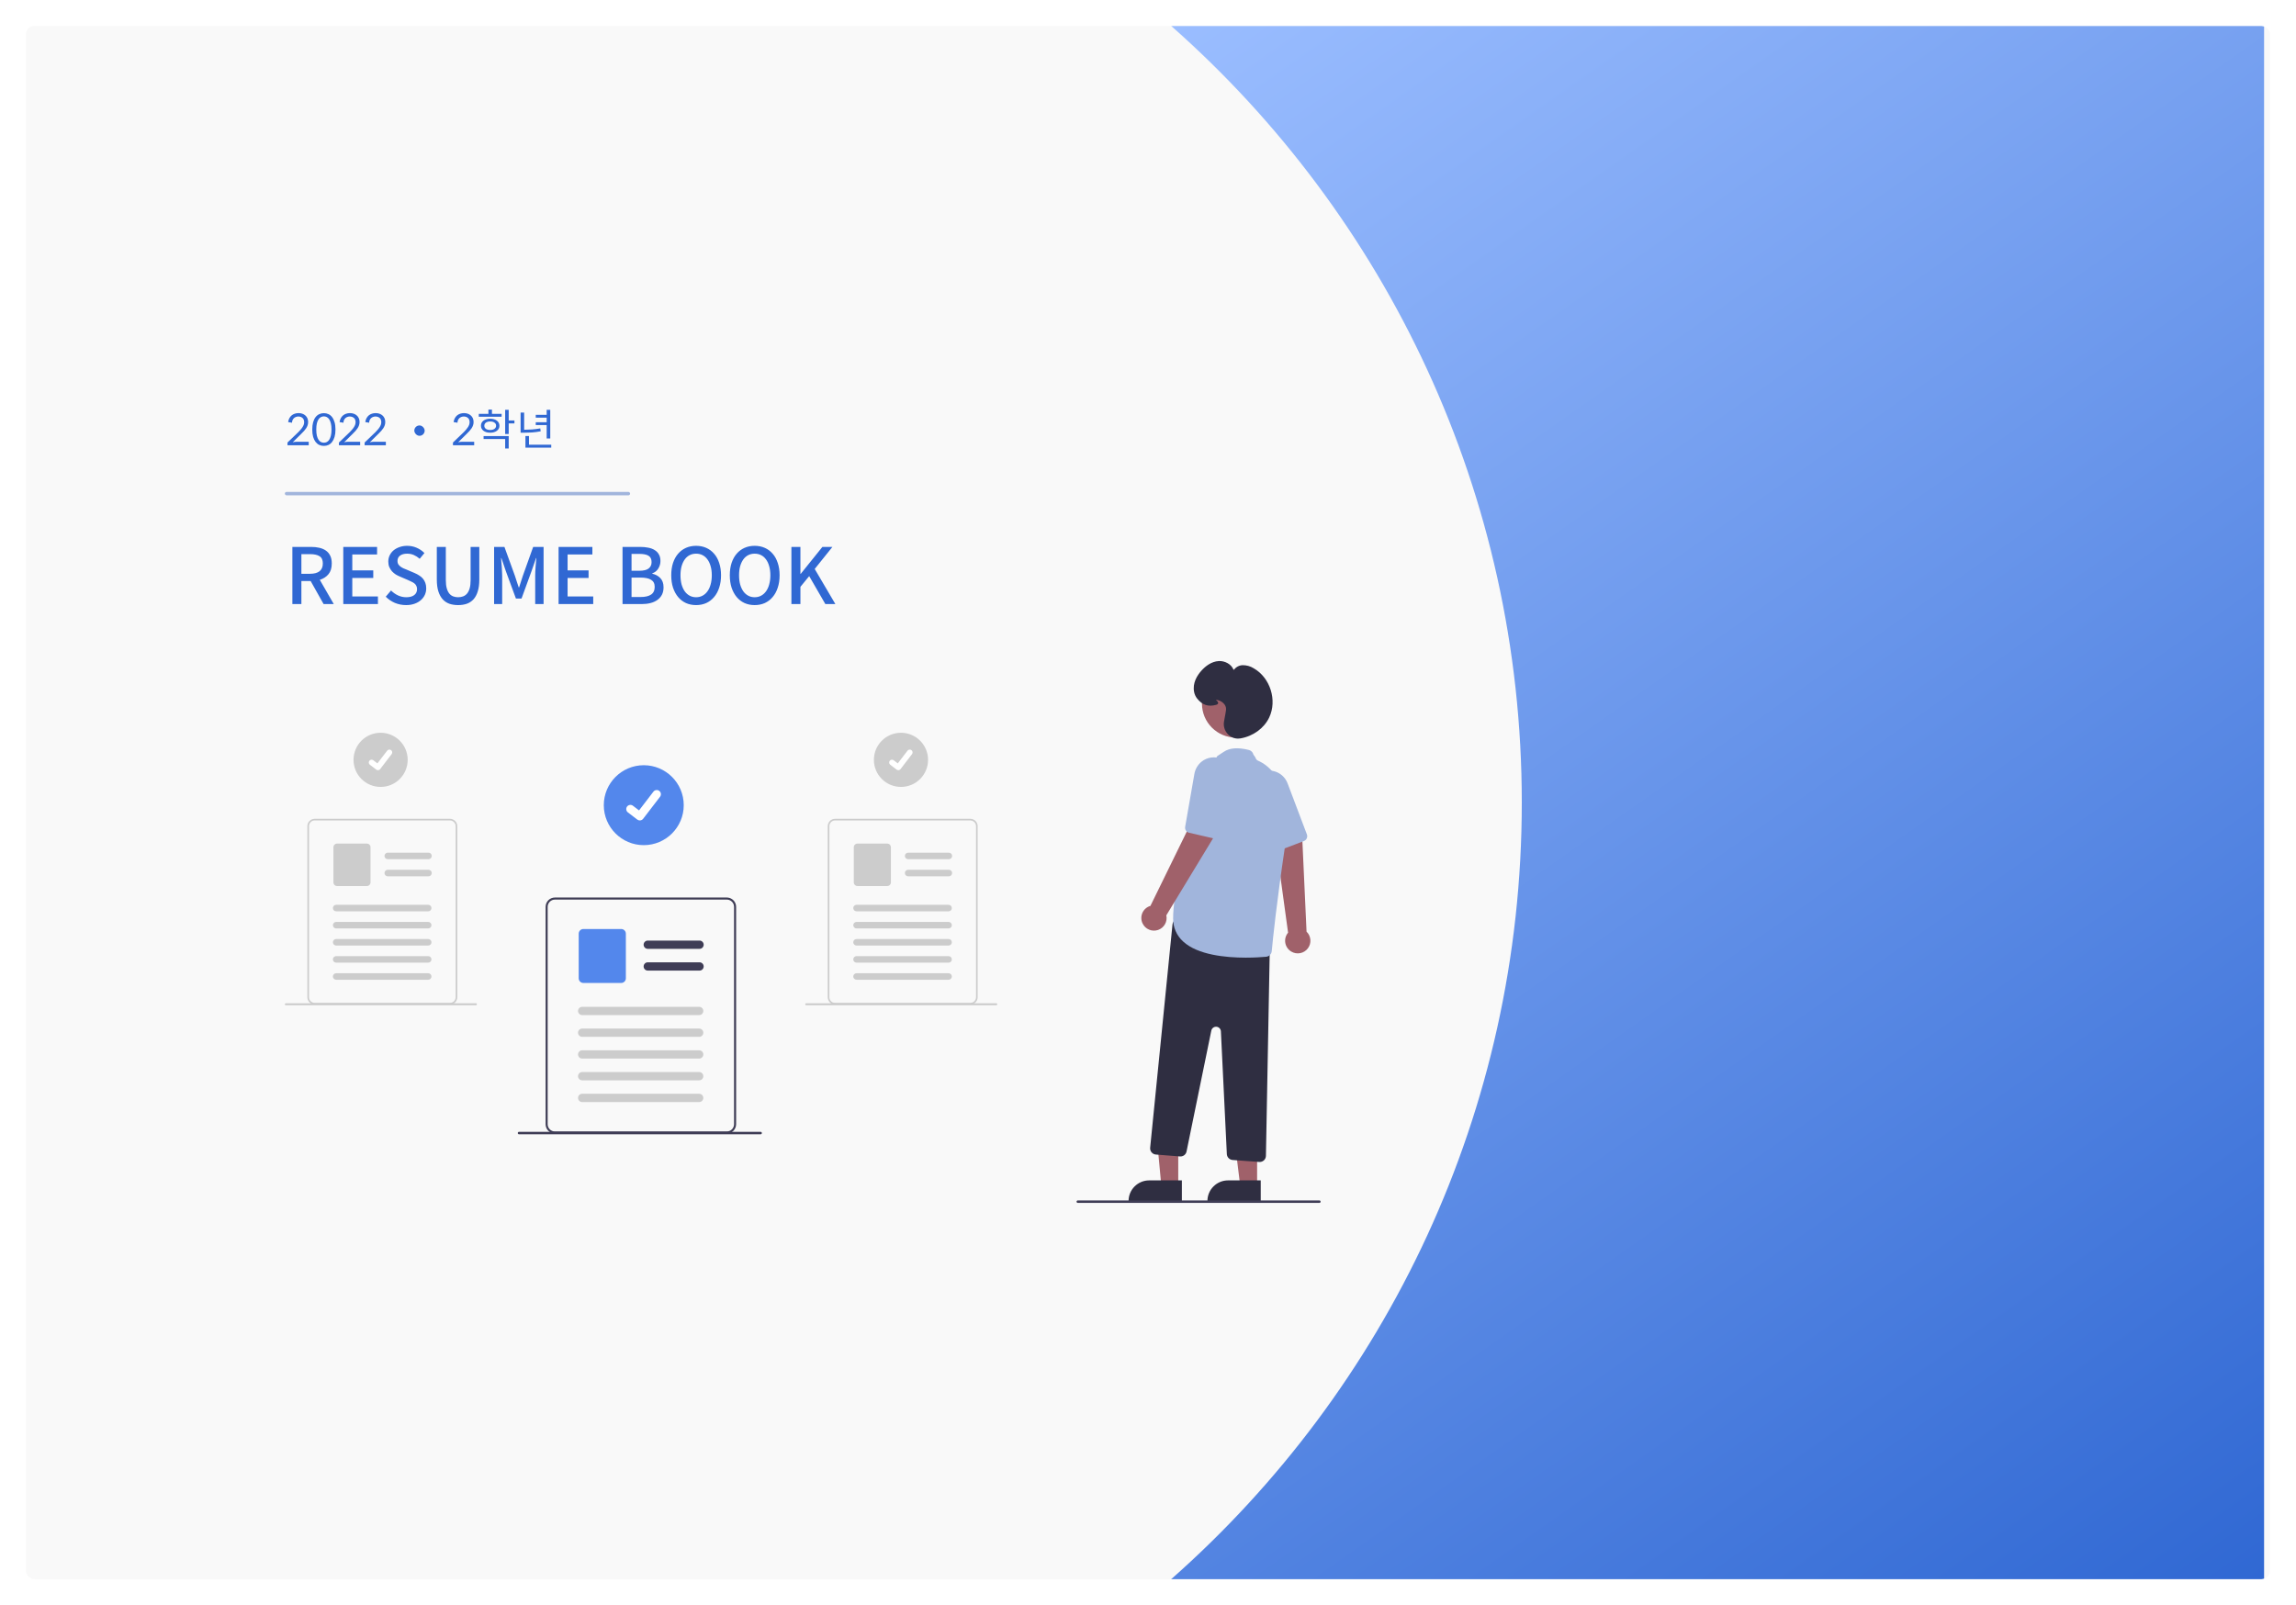 <svg width="1330" height="930" viewBox="0 0 1330 930" fill="none" xmlns="http://www.w3.org/2000/svg">
<g filter="url(#filter0_d_4510_117)">
<g clip-path="url(#clip0_4510_117)">
<rect x="15" y="11" width="1300" height="900" rx="5" fill="#F9F9F9"/>
<g filter="url(#filter1_d_4510_117)">
<path fill-rule="evenodd" clip-rule="evenodd" d="M682 911C806.563 801.058 885.126 640.204 885.126 461C885.126 281.796 806.563 120.942 682 11H1315.11V911H682Z" fill="url(#paint0_linear_4510_117)"/>
</g>
<path d="M178.84 254V251.975H171.615C171.298 251.975 170.957 252 170.59 252.05C170.24 252.1 169.89 252.175 169.54 252.275L174.665 247.2C175.182 246.683 175.673 246.175 176.14 245.675C176.607 245.158 177.015 244.633 177.365 244.1C177.715 243.55 177.99 242.983 178.19 242.4C178.39 241.817 178.49 241.183 178.49 240.5C178.49 239.683 178.348 238.958 178.065 238.325C177.782 237.692 177.39 237.158 176.89 236.725C176.39 236.275 175.798 235.933 175.115 235.7C174.448 235.467 173.723 235.35 172.94 235.35C172.157 235.35 171.423 235.467 170.74 235.7C170.057 235.917 169.448 236.25 168.915 236.7C168.398 237.133 167.965 237.675 167.615 238.325C167.265 238.958 167.032 239.7 166.915 240.55L169.165 240.925C169.165 240.392 169.257 239.908 169.44 239.475C169.623 239.042 169.873 238.667 170.19 238.35C170.523 238.017 170.915 237.767 171.365 237.6C171.815 237.417 172.298 237.325 172.815 237.325C173.765 237.325 174.557 237.592 175.19 238.125C175.823 238.642 176.157 239.45 176.19 240.55C176.19 241.083 176.107 241.592 175.94 242.075C175.773 242.542 175.54 243.008 175.24 243.475C174.957 243.942 174.607 244.408 174.19 244.875C173.79 245.325 173.348 245.808 172.865 246.325L166.54 252.4V254H178.84ZM194.332 244.875C194.332 243.242 194.157 241.833 193.807 240.65C193.457 239.45 192.982 238.458 192.382 237.675C191.782 236.892 191.074 236.317 190.257 235.95C189.441 235.567 188.557 235.375 187.607 235.375C186.657 235.375 185.774 235.567 184.957 235.95C184.141 236.317 183.424 236.892 182.807 237.675C182.207 238.458 181.732 239.45 181.382 240.65C181.049 241.833 180.882 243.242 180.882 244.875C180.882 246.492 181.049 247.9 181.382 249.1C181.732 250.283 182.207 251.267 182.807 252.05C183.424 252.833 184.141 253.417 184.957 253.8C185.774 254.167 186.657 254.35 187.607 254.35C188.557 254.35 189.441 254.167 190.257 253.8C191.074 253.417 191.782 252.833 192.382 252.05C192.982 251.267 193.457 250.283 193.807 249.1C194.157 247.9 194.332 246.492 194.332 244.875ZM192.032 244.875C192.032 246.292 191.907 247.492 191.657 248.475C191.424 249.442 191.099 250.225 190.682 250.825C190.282 251.425 189.816 251.858 189.282 252.125C188.749 252.375 188.191 252.5 187.607 252.5C187.024 252.5 186.466 252.375 185.932 252.125C185.399 251.858 184.932 251.425 184.532 250.825C184.132 250.225 183.807 249.442 183.557 248.475C183.324 247.492 183.207 246.292 183.207 244.875C183.207 243.442 183.324 242.242 183.557 241.275C183.807 240.292 184.132 239.508 184.532 238.925C184.932 238.325 185.399 237.9 185.932 237.65C186.466 237.383 187.024 237.25 187.607 237.25C188.191 237.25 188.749 237.383 189.282 237.65C189.816 237.9 190.282 238.325 190.682 238.925C191.099 239.508 191.424 240.292 191.657 241.275C191.907 242.242 192.032 243.442 192.032 244.875ZM208.625 254V251.975H201.4C201.083 251.975 200.742 252 200.375 252.05C200.025 252.1 199.675 252.175 199.325 252.275L204.45 247.2C204.967 246.683 205.458 246.175 205.925 245.675C206.392 245.158 206.8 244.633 207.15 244.1C207.5 243.55 207.775 242.983 207.975 242.4C208.175 241.817 208.275 241.183 208.275 240.5C208.275 239.683 208.133 238.958 207.85 238.325C207.567 237.692 207.175 237.158 206.675 236.725C206.175 236.275 205.583 235.933 204.9 235.7C204.233 235.467 203.508 235.35 202.725 235.35C201.942 235.35 201.208 235.467 200.525 235.7C199.842 235.917 199.233 236.25 198.7 236.7C198.183 237.133 197.75 237.675 197.4 238.325C197.05 238.958 196.817 239.7 196.7 240.55L198.95 240.925C198.95 240.392 199.042 239.908 199.225 239.475C199.408 239.042 199.658 238.667 199.975 238.35C200.308 238.017 200.7 237.767 201.15 237.6C201.6 237.417 202.083 237.325 202.6 237.325C203.55 237.325 204.342 237.592 204.975 238.125C205.608 238.642 205.942 239.45 205.975 240.55C205.975 241.083 205.892 241.592 205.725 242.075C205.558 242.542 205.325 243.008 205.025 243.475C204.742 243.942 204.392 244.408 203.975 244.875C203.575 245.325 203.133 245.808 202.65 246.325L196.325 252.4V254H208.625ZM223.518 254V251.975H216.293C215.976 251.975 215.634 252 215.268 252.05C214.918 252.1 214.568 252.175 214.218 252.275L219.343 247.2C219.859 246.683 220.351 246.175 220.818 245.675C221.284 245.158 221.693 244.633 222.043 244.1C222.393 243.55 222.668 242.983 222.868 242.4C223.068 241.817 223.168 241.183 223.168 240.5C223.168 239.683 223.026 238.958 222.743 238.325C222.459 237.692 222.068 237.158 221.568 236.725C221.068 236.275 220.476 235.933 219.793 235.7C219.126 235.467 218.401 235.35 217.618 235.35C216.834 235.35 216.101 235.467 215.418 235.7C214.734 235.917 214.126 236.25 213.593 236.7C213.076 237.133 212.643 237.675 212.293 238.325C211.943 238.958 211.709 239.7 211.593 240.55L213.843 240.925C213.843 240.392 213.934 239.908 214.118 239.475C214.301 239.042 214.551 238.667 214.868 238.35C215.201 238.017 215.593 237.767 216.043 237.6C216.493 237.417 216.976 237.325 217.493 237.325C218.443 237.325 219.234 237.592 219.868 238.125C220.501 238.642 220.834 239.45 220.868 240.55C220.868 241.083 220.784 241.592 220.618 242.075C220.451 242.542 220.218 243.008 219.918 243.475C219.634 243.942 219.284 244.408 218.868 244.875C218.468 245.325 218.026 245.808 217.543 246.325L211.218 252.4V254H223.518Z" fill="#3068D3"/>
<rect x="240" y="242.5" width="6" height="6" rx="3" fill="#3068D3"/>
<path d="M274.681 254V251.975H267.456C267.139 251.975 266.797 252 266.431 252.05C266.081 252.1 265.731 252.175 265.381 252.275L270.506 247.2C271.022 246.683 271.514 246.175 271.981 245.675C272.447 245.158 272.856 244.633 273.206 244.1C273.556 243.55 273.831 242.983 274.031 242.4C274.231 241.817 274.331 241.183 274.331 240.5C274.331 239.683 274.189 238.958 273.906 238.325C273.622 237.692 273.231 237.158 272.731 236.725C272.231 236.275 271.639 235.933 270.956 235.7C270.289 235.467 269.564 235.35 268.781 235.35C267.997 235.35 267.264 235.467 266.581 235.7C265.897 235.917 265.289 236.25 264.756 236.7C264.239 237.133 263.806 237.675 263.456 238.325C263.106 238.958 262.872 239.7 262.756 240.55L265.006 240.925C265.006 240.392 265.097 239.908 265.281 239.475C265.464 239.042 265.714 238.667 266.031 238.35C266.364 238.017 266.756 237.767 267.206 237.6C267.656 237.417 268.139 237.325 268.656 237.325C269.606 237.325 270.397 237.592 271.031 238.125C271.664 238.642 271.997 239.45 272.031 240.55C272.031 241.083 271.947 241.592 271.781 242.075C271.614 242.542 271.381 243.008 271.081 243.475C270.797 243.942 270.447 244.408 270.031 244.875C269.631 245.325 269.189 245.808 268.706 246.325L262.381 252.4V254H274.681ZM277.348 237.45H290.573V235.8H284.973V233.3H282.923V235.8H277.348V237.45ZM294.673 241.325H297.998V239.625H294.673V233.45H292.623V247.45H294.673V241.325ZM289.323 242.675C289.323 242.058 289.19 241.5 288.923 241C288.673 240.5 288.307 240.075 287.823 239.725C287.357 239.358 286.79 239.083 286.123 238.9C285.473 238.7 284.748 238.6 283.948 238.6C283.148 238.6 282.423 238.7 281.773 238.9C281.123 239.083 280.557 239.35 280.073 239.7C279.607 240.05 279.24 240.475 278.973 240.975C278.723 241.475 278.598 242.033 278.598 242.65C278.598 243.267 278.723 243.825 278.973 244.325C279.24 244.825 279.607 245.25 280.073 245.6C280.557 245.95 281.123 246.225 281.773 246.425C282.423 246.608 283.148 246.7 283.948 246.7C284.748 246.7 285.473 246.608 286.123 246.425C286.79 246.225 287.357 245.95 287.823 245.6C288.307 245.25 288.673 244.833 288.923 244.35C289.19 243.85 289.323 243.292 289.323 242.675ZM280.548 242.675C280.548 241.925 280.848 241.325 281.448 240.875C282.065 240.425 282.898 240.2 283.948 240.2C284.998 240.2 285.832 240.425 286.448 240.875C287.065 241.308 287.373 241.9 287.373 242.65C287.373 243.4 287.065 244 286.448 244.45C285.832 244.9 284.998 245.125 283.948 245.125C282.898 245.125 282.065 244.908 281.448 244.475C280.848 244.025 280.548 243.425 280.548 242.675ZM294.673 248.675H280.123V250.35H292.623V255.875H294.673V248.675ZM310.346 242.275H316.671V250.05H318.746V233.45H316.671V236.35H310.346V238H316.671V240.65H310.346V242.275ZM313.196 245.9L312.971 244.2C311.288 244.5 309.696 244.708 308.196 244.825C306.696 244.925 305.171 244.983 303.621 245V235.05H301.571V246.725H303.271C304.921 246.725 306.538 246.675 308.121 246.575C309.705 246.458 311.396 246.233 313.196 245.9ZM319.321 255.35V253.675H306.421V248.625H304.371V255.35H319.321Z" fill="#3068D3"/>
<path d="M187.455 346H193.35L185.25 331.96C187.35 331.3 189.03 330.205 190.29 328.675C191.55 327.145 192.18 325.075 192.18 322.465C192.18 320.665 191.88 319.165 191.28 317.965C190.68 316.735 189.84 315.745 188.76 314.995C187.68 314.245 186.405 313.705 184.935 313.375C183.495 313.045 181.92 312.88 180.21 312.88H169.365V346H174.585V332.635H179.94L187.455 346ZM174.585 328.45V317.065H179.58C182.01 317.065 183.855 317.47 185.115 318.28C186.375 319.06 187.005 320.455 187.005 322.465C187.005 324.475 186.375 325.975 185.115 326.965C183.855 327.955 182.01 328.45 179.58 328.45H174.585ZM198.852 312.88V346H218.922V341.59H204.072V330.88H216.222V326.47H204.072V317.245H218.427V312.88H198.852ZM235.24 346.585C237.04 346.585 238.66 346.33 240.1 345.82C241.54 345.31 242.755 344.62 243.745 343.75C244.765 342.88 245.545 341.86 246.085 340.69C246.625 339.52 246.895 338.275 246.895 336.955C246.895 335.725 246.73 334.66 246.4 333.76C246.07 332.83 245.605 332.005 245.005 331.285C244.405 330.565 243.685 329.95 242.845 329.44C242.035 328.9 241.135 328.42 240.145 328L235.6 326.065C234.94 325.795 234.28 325.525 233.62 325.255C232.99 324.955 232.42 324.61 231.91 324.22C231.43 323.83 231.025 323.395 230.695 322.915C230.395 322.405 230.245 321.79 230.245 321.07C230.245 319.72 230.74 318.67 231.73 317.92C232.75 317.17 234.115 316.795 235.825 316.795C237.295 316.795 238.615 317.065 239.785 317.605C240.955 318.115 242.065 318.835 243.115 319.765L245.86 316.435C244.6 315.145 243.1 314.125 241.36 313.375C239.65 312.625 237.805 312.25 235.825 312.25C234.265 312.25 232.81 312.49 231.46 312.97C230.14 313.42 228.985 314.05 227.995 314.86C227.035 315.67 226.285 316.63 225.745 317.74C225.205 318.85 224.935 320.065 224.935 321.385C224.935 322.585 225.13 323.65 225.52 324.58C225.94 325.51 226.465 326.335 227.095 327.055C227.755 327.745 228.475 328.345 229.255 328.855C230.065 329.335 230.875 329.74 231.685 330.07L236.275 332.05C237.055 332.38 237.76 332.71 238.39 333.04C239.05 333.34 239.62 333.685 240.1 334.075C240.58 334.465 240.94 334.93 241.18 335.47C241.45 335.98 241.585 336.61 241.585 337.36C241.585 338.8 241.045 339.94 239.965 340.78C238.885 341.62 237.34 342.04 235.33 342.04C233.71 342.04 232.135 341.695 230.605 341.005C229.075 340.285 227.71 339.325 226.51 338.125L223.45 341.725C224.98 343.255 226.75 344.455 228.76 345.325C230.8 346.165 232.96 346.585 235.24 346.585ZM265.363 346.585C267.223 346.585 268.903 346.33 270.403 345.82C271.903 345.28 273.193 344.425 274.273 343.255C275.353 342.055 276.178 340.525 276.748 338.665C277.348 336.775 277.648 334.48 277.648 331.78V312.88H272.608V332.14C272.608 334 272.428 335.575 272.068 336.865C271.708 338.125 271.198 339.145 270.538 339.925C269.908 340.675 269.143 341.215 268.243 341.545C267.373 341.875 266.413 342.04 265.363 342.04C264.343 342.04 263.398 341.875 262.528 341.545C261.658 341.215 260.908 340.675 260.278 339.925C259.648 339.145 259.153 338.125 258.793 336.865C258.433 335.575 258.253 334 258.253 332.14V312.88H253.033V331.78C253.033 334.48 253.333 336.775 253.933 338.665C254.533 340.525 255.373 342.055 256.453 343.255C257.533 344.425 258.823 345.28 260.323 345.82C261.853 346.33 263.533 346.585 265.363 346.585ZM286.216 312.88V346H290.896V329.62C290.896 328.87 290.866 328.06 290.806 327.19C290.776 326.32 290.731 325.435 290.671 324.535C290.611 323.605 290.536 322.705 290.446 321.835C290.386 320.935 290.326 320.11 290.266 319.36H290.446L293.056 327.01L298.861 342.805H302.101L307.861 327.01L310.516 319.36H310.696C310.636 320.11 310.561 320.935 310.471 321.835C310.411 322.705 310.336 323.605 310.246 324.535C310.186 325.435 310.126 326.32 310.066 327.19C310.036 328.06 310.021 328.87 310.021 329.62V346H314.881V312.88H308.851L302.866 329.62C302.476 330.73 302.116 331.84 301.786 332.95C301.456 334.06 301.096 335.185 300.706 336.325H300.481C300.091 335.185 299.716 334.06 299.356 332.95C299.026 331.84 298.666 330.73 298.276 329.62L292.201 312.88H286.216ZM323.569 312.88V346H343.639V341.59H328.789V330.88H340.939V326.47H328.789V317.245H343.144V312.88H323.569ZM360.615 312.88V346H371.685C373.545 346 375.24 345.805 376.77 345.415C378.33 345.025 379.665 344.425 380.775 343.615C381.915 342.805 382.8 341.8 383.43 340.6C384.06 339.37 384.375 337.93 384.375 336.28C384.375 334.03 383.76 332.26 382.53 330.97C381.3 329.68 379.74 328.825 377.85 328.405V328.18C379.35 327.67 380.505 326.755 381.315 325.435C382.155 324.085 382.575 322.615 382.575 321.025C382.575 319.525 382.275 318.265 381.675 317.245C381.105 316.195 380.295 315.355 379.245 314.725C378.225 314.065 376.995 313.6 375.555 313.33C374.145 313.03 372.585 312.88 370.875 312.88H360.615ZM370.29 326.695H365.835V316.93H370.425C372.765 316.93 374.52 317.29 375.69 318.01C376.86 318.73 377.445 319.96 377.445 321.7C377.445 323.26 376.875 324.49 375.735 325.39C374.625 326.26 372.81 326.695 370.29 326.695ZM371.1 341.905H365.835V330.655H371.1C373.74 330.655 375.75 331.075 377.13 331.915C378.54 332.755 379.245 334.12 379.245 336.01C379.245 338.08 378.54 339.58 377.13 340.51C375.75 341.44 373.74 341.905 371.1 341.905ZM403.23 346.585C405.36 346.585 407.31 346.195 409.08 345.415C410.85 344.605 412.365 343.45 413.625 341.95C414.915 340.45 415.905 338.635 416.595 336.505C417.315 334.375 417.675 331.975 417.675 329.305C417.675 326.635 417.315 324.25 416.595 322.15C415.905 320.02 414.915 318.235 413.625 316.795C412.365 315.325 410.85 314.2 409.08 313.42C407.31 312.64 405.36 312.25 403.23 312.25C401.1 312.25 399.15 312.64 397.38 313.42C395.61 314.2 394.095 315.325 392.835 316.795C391.575 318.235 390.585 320.02 389.865 322.15C389.175 324.25 388.83 326.635 388.83 329.305C388.83 331.975 389.175 334.375 389.865 336.505C390.585 338.635 391.575 340.45 392.835 341.95C394.095 343.45 395.61 344.605 397.38 345.415C399.15 346.195 401.1 346.585 403.23 346.585ZM403.23 342.04C401.85 342.04 400.605 341.74 399.495 341.14C398.385 340.54 397.44 339.7 396.66 338.62C395.88 337.51 395.265 336.175 394.815 334.615C394.395 333.025 394.185 331.255 394.185 329.305C394.185 327.355 394.395 325.615 394.815 324.085C395.265 322.525 395.88 321.205 396.66 320.125C397.44 319.045 398.385 318.22 399.495 317.65C400.605 317.08 401.85 316.795 403.23 316.795C404.61 316.795 405.855 317.08 406.965 317.65C408.075 318.22 409.02 319.045 409.8 320.125C410.61 321.205 411.225 322.525 411.645 324.085C412.095 325.615 412.32 327.355 412.32 329.305C412.32 331.255 412.095 333.025 411.645 334.615C411.225 336.175 410.61 337.51 409.8 338.62C409.02 339.7 408.075 340.54 406.965 341.14C405.855 341.74 404.61 342.04 403.23 342.04ZM437.155 346.585C439.285 346.585 441.235 346.195 443.005 345.415C444.775 344.605 446.29 343.45 447.55 341.95C448.84 340.45 449.83 338.635 450.52 336.505C451.24 334.375 451.6 331.975 451.6 329.305C451.6 326.635 451.24 324.25 450.52 322.15C449.83 320.02 448.84 318.235 447.55 316.795C446.29 315.325 444.775 314.2 443.005 313.42C441.235 312.64 439.285 312.25 437.155 312.25C435.025 312.25 433.075 312.64 431.305 313.42C429.535 314.2 428.02 315.325 426.76 316.795C425.5 318.235 424.51 320.02 423.79 322.15C423.1 324.25 422.755 326.635 422.755 329.305C422.755 331.975 423.1 334.375 423.79 336.505C424.51 338.635 425.5 340.45 426.76 341.95C428.02 343.45 429.535 344.605 431.305 345.415C433.075 346.195 435.025 346.585 437.155 346.585ZM437.155 342.04C435.775 342.04 434.53 341.74 433.42 341.14C432.31 340.54 431.365 339.7 430.585 338.62C429.805 337.51 429.19 336.175 428.74 334.615C428.32 333.025 428.11 331.255 428.11 329.305C428.11 327.355 428.32 325.615 428.74 324.085C429.19 322.525 429.805 321.205 430.585 320.125C431.365 319.045 432.31 318.22 433.42 317.65C434.53 317.08 435.775 316.795 437.155 316.795C438.535 316.795 439.78 317.08 440.89 317.65C442 318.22 442.945 319.045 443.725 320.125C444.535 321.205 445.15 322.525 445.57 324.085C446.02 325.615 446.245 327.355 446.245 329.305C446.245 331.255 446.02 333.025 445.57 334.615C445.15 336.175 444.535 337.51 443.725 338.62C442.945 339.7 442 340.54 440.89 341.14C439.78 341.74 438.535 342.04 437.155 342.04ZM458.436 312.88V346H463.656V336.01L468.741 329.8L478.101 346H483.906L471.936 325.66L482.196 312.88H476.391L463.791 328.54H463.656V312.88H458.436Z" fill="#3068D3"/>
<g clip-path="url(#clip1_4510_117)">
<path d="M748.065 547.377C747.144 546.845 746.351 546.117 745.742 545.246C745.132 544.374 744.722 543.379 744.538 542.331C744.355 541.284 744.404 540.208 744.681 539.182C744.958 538.155 745.457 537.201 746.143 536.388L738.557 480.936L754.36 481.711L756.841 535.799C758.131 537.042 758.921 538.714 759.06 540.5C759.199 542.285 758.679 544.06 757.597 545.488C756.515 546.915 754.947 547.896 753.19 548.244C751.433 548.592 749.609 548.284 748.065 547.377Z" fill="#A0616A"/>
<path d="M756.526 482.446C756.203 482.828 755.788 483.122 755.32 483.3L741.118 488.72C740.405 488.992 739.614 488.981 738.909 488.688C738.204 488.395 737.638 487.843 737.328 487.145L724.747 458.873C723.54 456.25 723.334 453.276 724.17 450.512C724.787 448.54 725.926 446.77 727.465 445.391C729.004 444.011 730.887 443.072 732.915 442.672C734.475 442.351 736.086 442.374 737.636 442.739C739.493 443.153 741.218 444.024 742.654 445.272C744.091 446.521 745.193 448.108 745.861 449.889L757.047 479.459C757.234 479.958 757.285 480.498 757.193 481.023C757.102 481.549 756.872 482.04 756.526 482.446Z" fill="#A1B5DC"/>
<path d="M682.521 682.724H672.695L669.131 644.645L682.521 644.824V682.724Z" fill="#A0616A"/>
<path d="M665.676 679.916H684.623V691.848H653.742C653.742 688.683 654.999 685.648 657.237 683.411C659.475 681.173 662.509 679.916 665.674 679.916H665.676Z" fill="#2F2E41"/>
<path d="M728.205 682.723H718.379L713.705 644.822H728.207L728.205 682.723Z" fill="#A0616A"/>
<path d="M711.36 679.916H730.307V691.848H699.426C699.426 688.683 700.683 685.648 702.921 683.411C705.158 681.173 708.193 679.916 711.358 679.916H711.36Z" fill="#2F2E41"/>
<path d="M729.439 669.239L714.009 668.097C713.13 668.032 712.306 667.648 711.691 667.018C711.076 666.388 710.712 665.554 710.668 664.675L707.227 593.559C707.194 592.877 706.913 592.23 706.438 591.74C705.962 591.25 705.323 590.951 704.642 590.898C703.961 590.845 703.284 591.042 702.738 591.453C702.192 591.864 701.815 592.46 701.677 593.129L687.323 663.184C687.146 664.046 686.659 664.813 685.956 665.342C685.252 665.87 684.38 666.124 683.502 666.055L669.552 664.939C669.08 664.901 668.619 664.771 668.198 664.555C667.776 664.34 667.401 664.043 667.094 663.683C666.787 663.322 666.553 662.905 666.408 662.454C666.262 662.004 666.206 661.529 666.244 661.057C666.246 661.033 666.248 661.009 666.25 660.986L679.193 531.566C679.243 531.06 679.4 530.571 679.653 530.13C679.906 529.689 680.25 529.306 680.661 529.007C681.072 528.709 681.542 528.5 682.039 528.395C682.537 528.291 683.051 528.293 683.548 528.401L732.763 539.099C733.578 539.278 734.305 539.733 734.823 540.387C735.341 541.041 735.616 541.854 735.603 542.688L733.311 665.71C733.293 666.653 732.907 667.552 732.234 668.214C731.562 668.875 730.657 669.247 729.714 669.25C729.622 669.249 729.531 669.246 729.439 669.239Z" fill="#2F2E41"/>
<path d="M715.941 423.356C726.813 423.356 735.626 414.543 735.626 403.671C735.626 392.8 726.813 383.986 715.941 383.986C705.069 383.986 696.256 392.8 696.256 403.671C696.256 414.543 705.069 423.356 715.941 423.356Z" fill="#A0616A"/>
<path d="M685.397 541.549C683.505 539.851 682.002 537.764 680.993 535.431C679.984 533.097 679.492 530.573 679.552 528.031C679.552 499.738 704.042 436.524 704.809 434.556C704.881 434.08 705.527 433.875 708.92 431.585C712.313 429.295 717.204 428.941 723.458 430.539C724.094 430.701 724.673 431.035 725.133 431.504C725.592 431.973 725.914 432.559 726.063 433.198L727.226 434.879C727.328 435.306 727.528 435.703 727.811 436.038C728.094 436.373 728.452 436.636 728.856 436.808C733.9 438.933 749.933 448.732 744.469 485.611C739.394 519.869 737.334 540.013 736.685 547.089C736.608 547.928 736.24 548.714 735.644 549.309C735.047 549.905 734.261 550.272 733.422 550.347C730.948 550.568 726.704 550.863 721.651 550.863C709.928 550.86 693.853 549.281 685.397 541.549Z" fill="#A1B5DC"/>
<path d="M661.874 531.067C661.405 530.112 661.152 529.065 661.132 528.002C661.112 526.938 661.325 525.883 661.757 524.911C662.189 523.939 662.828 523.074 663.631 522.375C664.433 521.677 665.379 521.163 666.402 520.87L691.002 470.598L703.692 480.048L675.614 526.343C675.994 528.093 675.717 529.922 674.838 531.483C673.959 533.044 672.538 534.227 670.844 534.81C669.15 535.392 667.301 535.333 665.648 534.643C663.995 533.953 662.653 532.681 661.875 531.067H661.874Z" fill="#A0616A"/>
<path d="M705.083 481.868C704.602 482.004 704.094 482.017 703.606 481.905L688.793 478.492C688.049 478.321 687.399 477.871 686.976 477.235C686.554 476.599 686.392 475.825 686.523 475.073L691.834 444.586C692.292 441.736 693.778 439.151 696.012 437.322C697.624 436.028 699.556 435.193 701.602 434.905C703.649 434.617 705.736 434.886 707.642 435.685C709.116 436.287 710.441 437.204 711.525 438.37C712.837 439.749 713.784 441.433 714.281 443.27C714.778 445.107 714.809 447.039 714.371 448.891L707.182 479.675C707.059 480.194 706.8 480.672 706.431 481.057C706.062 481.443 705.597 481.723 705.083 481.868H705.083Z" fill="#A1B5DC"/>
<path d="M711.331 421.457C710.373 420.479 709.666 419.285 709.269 417.975C708.873 416.665 708.799 415.278 709.055 413.934C709.741 410.345 710.145 407.995 710.221 407.14C710.483 404.217 707.527 401.85 704.603 401.47C704.49 401.455 704.395 401.446 704.316 401.439C704.388 401.511 704.47 401.587 704.541 401.655C705.096 402.177 705.787 402.826 705.623 403.496C705.524 403.9 705.155 404.186 704.496 404.371C699.922 405.65 696.4 404.475 693.411 400.671C692.57 399.59 691.993 398.328 691.723 396.985C690.653 391.732 693.505 387.253 696.088 384.422C698.217 382.087 701.669 379.255 706.021 379.011C709.406 378.822 713.432 380.77 714.634 384.28C715.202 383.439 715.958 382.741 716.843 382.243C717.727 381.745 718.716 381.459 719.729 381.409C722.041 381.359 724.315 381.992 726.268 383.228C735.814 388.695 739.915 401.72 735.226 411.67C732.276 417.929 725.885 422.589 718.547 423.83C718.088 423.908 717.623 423.948 717.157 423.948C716.068 423.946 714.99 423.725 713.988 423.297C712.986 422.87 712.081 422.245 711.326 421.46L711.331 421.457Z" fill="#2F2E41"/>
<path d="M425.999 519.359C425.585 518.376 424.892 517.536 424.005 516.942C423.118 516.349 422.077 516.029 421.011 516.021H321.448C320.017 516.022 318.644 516.591 317.632 517.603C316.62 518.615 316.052 519.987 316.051 521.419V647.375C316.052 648.806 316.62 650.178 317.632 651.19C318.644 652.202 320.017 652.771 321.448 652.772H421.014C422.445 652.77 423.817 652.201 424.829 651.189C425.84 650.177 426.41 648.806 426.411 647.375V521.419C426.414 520.712 426.275 520.011 426.002 519.359H425.999ZM425.209 647.375C425.208 648.488 424.765 649.555 423.978 650.342C423.191 651.129 422.124 651.572 421.011 651.573H321.448C320.335 651.573 319.267 651.131 318.48 650.344C317.692 649.557 317.25 648.489 317.249 647.376V521.419C317.251 520.306 317.694 519.239 318.481 518.452C319.268 517.665 320.335 517.222 321.448 517.221H421.014C421.853 517.224 422.671 517.477 423.365 517.947C424.06 518.418 424.598 519.084 424.911 519.862C424.972 520.017 425.025 520.175 425.069 520.336C425.165 520.689 425.213 521.053 425.213 521.419L425.209 647.375Z" fill="#3F3D56"/>
<path d="M405.221 545.761H375.231C374.595 545.761 373.985 545.509 373.535 545.059C373.085 544.609 372.832 543.998 372.832 543.362C372.832 542.726 373.085 542.116 373.535 541.666C373.985 541.216 374.595 540.963 375.231 540.963H405.221C405.857 540.963 406.468 541.216 406.918 541.666C407.368 542.116 407.62 542.726 407.62 543.362C407.62 543.998 407.368 544.609 406.918 545.059C406.468 545.509 405.857 545.761 405.221 545.761Z" fill="#3F3D56"/>
<path d="M405.221 558.357H375.231C374.595 558.357 373.985 558.104 373.535 557.654C373.085 557.204 372.832 556.594 372.832 555.958C372.832 555.322 373.085 554.711 373.535 554.261C373.985 553.811 374.595 553.559 375.231 553.559H405.221C405.857 553.559 406.468 553.811 406.918 554.261C407.368 554.711 407.62 555.322 407.62 555.958C407.62 556.594 407.368 557.204 406.918 557.654C406.468 558.104 405.857 558.357 405.221 558.357Z" fill="#3F3D56"/>
<path d="M359.844 565.527H337.928C337.212 565.526 336.526 565.242 336.02 564.736C335.514 564.23 335.229 563.544 335.229 562.828V536.965C335.229 536.249 335.514 535.563 336.02 535.057C336.526 534.551 337.212 534.266 337.928 534.266H359.844C360.56 534.266 361.246 534.551 361.752 535.057C362.258 535.563 362.543 536.249 362.543 536.965V562.828C362.543 563.544 362.258 564.23 361.752 564.736C361.246 565.242 360.56 565.526 359.844 565.527Z" fill="#5387EC"/>
<path d="M405.014 584.148H337.237C336.601 584.148 335.991 583.895 335.541 583.445C335.091 582.995 334.838 582.385 334.838 581.749C334.838 581.113 335.091 580.502 335.541 580.052C335.991 579.602 336.601 579.35 337.237 579.35H405.014C405.329 579.35 405.641 579.412 405.932 579.532C406.223 579.653 406.488 579.83 406.71 580.052C406.933 580.275 407.11 580.54 407.23 580.831C407.351 581.122 407.413 581.434 407.413 581.749C407.413 582.064 407.351 582.376 407.23 582.667C407.11 582.958 406.933 583.223 406.71 583.445C406.488 583.668 406.223 583.845 405.932 583.966C405.641 584.086 405.329 584.148 405.014 584.148Z" fill="#CCCCCC"/>
<path d="M405.014 596.744H337.237C336.601 596.744 335.991 596.491 335.541 596.041C335.091 595.591 334.838 594.981 334.838 594.345C334.838 593.708 335.091 593.098 335.541 592.648C335.991 592.198 336.601 591.945 337.237 591.945H405.014C405.65 591.945 406.26 592.198 406.71 592.648C407.16 593.098 407.413 593.708 407.413 594.345C407.413 594.981 407.16 595.591 406.71 596.041C406.26 596.491 405.65 596.744 405.014 596.744Z" fill="#CCCCCC"/>
<path d="M405.014 609.338H337.237C336.601 609.338 335.991 609.085 335.541 608.635C335.091 608.185 334.838 607.575 334.838 606.938C334.838 606.302 335.091 605.692 335.541 605.242C335.991 604.792 336.601 604.539 337.237 604.539H405.014C405.65 604.539 406.26 604.792 406.71 605.242C407.16 605.692 407.413 606.302 407.413 606.938C407.413 607.575 407.16 608.185 406.71 608.635C406.26 609.085 405.65 609.338 405.014 609.338Z" fill="#CCCCCC"/>
<path d="M405.014 621.935H337.237C336.601 621.935 335.991 621.682 335.541 621.233C335.091 620.783 334.838 620.172 334.838 619.536C334.838 618.9 335.091 618.289 335.541 617.839C335.991 617.389 336.601 617.137 337.237 617.137H405.014C405.65 617.137 406.26 617.389 406.71 617.839C407.16 618.289 407.413 618.9 407.413 619.536C407.413 620.172 407.16 620.783 406.71 621.233C406.26 621.682 405.65 621.935 405.014 621.935Z" fill="#CCCCCC"/>
<path d="M405.014 634.531H337.237C336.601 634.531 335.991 634.278 335.541 633.828C335.091 633.378 334.838 632.768 334.838 632.132C334.838 631.495 335.091 630.885 335.541 630.435C335.991 629.985 336.601 629.732 337.237 629.732H405.014C405.65 629.732 406.26 629.985 406.71 630.435C407.16 630.885 407.413 631.495 407.413 632.132C407.413 632.768 407.16 633.378 406.71 633.828C406.26 634.278 405.65 634.531 405.014 634.531Z" fill="#CCCCCC"/>
<path d="M624.331 692.965H764.282C764.473 692.965 764.655 692.889 764.79 692.754C764.924 692.62 765 692.437 765 692.247C765 692.057 764.924 691.874 764.79 691.74C764.655 691.605 764.473 691.529 764.282 691.529H624.331C624.141 691.529 623.958 691.605 623.823 691.74C623.689 691.874 623.613 692.057 623.613 692.247C623.613 692.437 623.689 692.62 623.823 692.754C623.958 692.889 624.141 692.965 624.331 692.965Z" fill="#3F3D56"/>
<path d="M372.914 485.676C385.702 485.676 396.069 475.309 396.069 462.522C396.069 449.734 385.702 439.367 372.914 439.367C360.126 439.367 349.76 449.734 349.76 462.522C349.76 475.309 360.126 485.676 372.914 485.676Z" fill="#5387EC"/>
<path d="M370.621 471.354C370.1 471.355 369.593 471.187 369.176 470.874L369.15 470.855L363.709 466.692C363.456 466.499 363.244 466.258 363.085 465.983C362.926 465.708 362.823 465.404 362.781 465.089C362.739 464.774 362.76 464.454 362.842 464.147C362.924 463.84 363.066 463.552 363.259 463.3C363.452 463.048 363.693 462.836 363.969 462.677C364.244 462.518 364.548 462.415 364.863 462.374C365.178 462.332 365.498 462.353 365.805 462.436C366.112 462.518 366.399 462.66 366.651 462.854L370.176 465.557L378.505 454.691C378.895 454.182 379.471 453.849 380.107 453.765C380.742 453.681 381.385 453.853 381.894 454.243L381.895 454.244L381.843 454.315L381.896 454.244C382.404 454.634 382.737 455.21 382.821 455.846C382.904 456.481 382.733 457.124 382.343 457.633L372.546 470.408C372.32 470.703 372.028 470.941 371.695 471.104C371.361 471.268 370.995 471.352 370.623 471.351L370.621 471.354Z" fill="white"/>
<path d="M220.474 451.941C229.139 451.941 236.164 444.916 236.164 436.251C236.164 427.585 229.139 420.561 220.474 420.561C211.808 420.561 204.783 427.585 204.783 436.251C204.783 444.916 211.808 451.941 220.474 451.941Z" fill="#CCCCCC"/>
<path d="M218.922 442.238C218.569 442.238 218.226 442.124 217.943 441.912L217.926 441.899L214.239 439.076C213.904 438.808 213.687 438.42 213.635 437.995C213.583 437.569 213.7 437.14 213.961 436.8C214.222 436.459 214.605 436.235 215.03 436.174C215.454 436.113 215.885 436.221 216.231 436.475L218.62 438.307L224.264 430.946C224.528 430.601 224.918 430.376 225.349 430.319C225.779 430.262 226.215 430.378 226.56 430.643L226.56 430.643L226.525 430.69L226.561 430.644C226.905 430.908 227.13 431.299 227.187 431.729C227.244 432.16 227.128 432.596 226.864 432.94L220.225 441.599C220.071 441.798 219.874 441.96 219.648 442.071C219.422 442.182 219.173 442.239 218.922 442.238L218.922 442.238Z" fill="white"/>
<path d="M264.569 473.042C264.243 472.269 263.697 471.608 263 471.141C262.302 470.674 261.483 470.422 260.644 470.416H182.299C181.173 470.417 180.093 470.864 179.297 471.66C178.501 472.457 178.053 473.537 178.053 474.663V573.772C178.053 574.898 178.501 575.978 179.297 576.774C180.093 577.57 181.173 578.018 182.299 578.019H260.644C261.77 578.017 262.849 577.569 263.645 576.773C264.441 575.977 264.889 574.898 264.891 573.772V474.663C264.893 474.106 264.783 473.555 264.569 473.042ZM263.948 573.773C263.946 574.648 263.598 575.486 262.979 576.105C262.36 576.724 261.521 577.072 260.646 577.074H182.299C181.424 577.074 180.584 576.726 179.965 576.107C179.346 575.488 178.998 574.648 178.998 573.773V474.663C179 473.788 179.348 472.949 179.967 472.33C180.586 471.711 181.424 471.363 182.299 471.361H260.644C261.304 471.364 261.949 471.563 262.495 471.934C263.041 472.305 263.465 472.83 263.711 473.443C263.759 473.564 263.8 473.689 263.835 473.815C263.91 474.093 263.948 474.38 263.948 474.668L263.948 573.773Z" fill="#CCCCCC"/>
<path d="M248.216 493.817H224.618C224.118 493.817 223.637 493.618 223.283 493.264C222.929 492.91 222.73 492.43 222.73 491.929C222.73 491.428 222.929 490.948 223.283 490.594C223.637 490.24 224.118 490.041 224.618 490.041H248.216C248.716 490.041 249.197 490.24 249.551 490.594C249.905 490.948 250.104 491.428 250.104 491.929C250.104 492.43 249.905 492.91 249.551 493.264C249.197 493.618 248.716 493.817 248.216 493.817H248.216Z" fill="#CCCCCC"/>
<path d="M248.216 503.729H224.618C224.118 503.729 223.637 503.53 223.283 503.176C222.929 502.822 222.73 502.342 222.73 501.841C222.73 501.34 222.929 500.86 223.283 500.506C223.637 500.152 224.118 499.953 224.618 499.953H248.216C248.716 499.953 249.197 500.152 249.551 500.506C249.905 500.86 250.104 501.34 250.104 501.841C250.104 502.342 249.905 502.822 249.551 503.176C249.197 503.53 248.716 503.729 248.216 503.729H248.216Z" fill="#CCCCCC"/>
<path d="M212.511 509.369H195.266C194.703 509.369 194.163 509.145 193.765 508.747C193.367 508.348 193.143 507.809 193.143 507.246V486.895C193.143 486.332 193.367 485.792 193.765 485.394C194.163 484.996 194.703 484.772 195.266 484.771H212.511C213.074 484.772 213.614 484.996 214.012 485.394C214.41 485.792 214.634 486.332 214.635 486.895V507.246C214.634 507.809 214.41 508.348 214.012 508.747C213.614 509.145 213.074 509.369 212.511 509.369Z" fill="#CCCCCC"/>
<path d="M248.05 524.022H194.72C194.219 524.022 193.739 523.823 193.385 523.469C193.031 523.115 192.832 522.635 192.832 522.134C192.832 521.633 193.031 521.153 193.385 520.799C193.739 520.445 194.219 520.246 194.72 520.246H248.05C248.551 520.246 249.031 520.445 249.385 520.799C249.739 521.153 249.938 521.633 249.938 522.134C249.938 522.635 249.739 523.115 249.385 523.469C249.031 523.823 248.551 524.022 248.05 524.022Z" fill="#CCCCCC"/>
<path d="M248.05 533.936H194.72C194.219 533.936 193.739 533.737 193.385 533.383C193.031 533.029 192.832 532.549 192.832 532.048C192.832 531.547 193.031 531.067 193.385 530.713C193.739 530.359 194.219 530.16 194.72 530.16H248.05C248.551 530.16 249.031 530.359 249.385 530.713C249.739 531.067 249.938 531.547 249.938 532.048C249.938 532.549 249.739 533.029 249.385 533.383C249.031 533.737 248.551 533.936 248.05 533.936Z" fill="#CCCCCC"/>
<path d="M248.05 543.844H194.72C194.219 543.844 193.739 543.645 193.385 543.291C193.031 542.937 192.832 542.457 192.832 541.956C192.832 541.456 193.031 540.975 193.385 540.621C193.739 540.267 194.219 540.068 194.72 540.068H248.05C248.551 540.068 249.031 540.267 249.385 540.621C249.739 540.975 249.938 541.456 249.938 541.956C249.938 542.457 249.739 542.937 249.385 543.291C249.031 543.645 248.551 543.844 248.05 543.844Z" fill="#CCCCCC"/>
<path d="M248.05 553.756H194.72C194.219 553.756 193.739 553.557 193.385 553.203C193.031 552.849 192.832 552.369 192.832 551.868C192.832 551.368 193.031 550.887 193.385 550.533C193.739 550.179 194.219 549.98 194.72 549.98H248.05C248.551 549.98 249.031 550.179 249.385 550.533C249.739 550.887 249.938 551.368 249.938 551.868C249.938 552.369 249.739 552.849 249.385 553.203C249.031 553.557 248.551 553.756 248.05 553.756Z" fill="#CCCCCC"/>
<path d="M248.05 563.664H194.72C194.219 563.664 193.739 563.466 193.385 563.112C193.031 562.757 192.832 562.277 192.832 561.777C192.832 561.276 193.031 560.796 193.385 560.442C193.739 560.088 194.219 559.889 194.72 559.889H248.05C248.551 559.889 249.031 560.088 249.385 560.442C249.739 560.796 249.938 561.276 249.938 561.777C249.938 562.277 249.739 562.757 249.385 563.112C249.031 563.466 248.551 563.664 248.05 563.664Z" fill="#CCCCCC"/>
<path d="M165.568 578.432H275.688C275.837 578.432 275.981 578.373 276.087 578.267C276.193 578.161 276.252 578.017 276.252 577.868C276.252 577.718 276.193 577.574 276.087 577.468C275.981 577.362 275.837 577.303 275.688 577.303H165.568C165.494 577.302 165.42 577.317 165.352 577.345C165.283 577.373 165.22 577.414 165.168 577.466C165.115 577.518 165.073 577.58 165.044 577.648C165.015 577.717 165 577.79 165 577.864C165 577.939 165.014 578.012 165.042 578.081C165.07 578.149 165.111 578.212 165.163 578.265C165.215 578.317 165.277 578.359 165.346 578.388C165.414 578.417 165.487 578.432 165.562 578.432H165.568Z" fill="#CCCCCC"/>
<path d="M521.907 451.941C530.573 451.941 537.598 444.916 537.598 436.251C537.598 427.585 530.573 420.561 521.907 420.561C513.242 420.561 506.217 427.585 506.217 436.251C506.217 444.916 513.242 451.941 521.907 451.941Z" fill="#CCCCCC"/>
<path d="M520.356 442.238C520.003 442.238 519.659 442.124 519.377 441.912L519.36 441.899L515.672 439.076C515.337 438.808 515.121 438.42 515.069 437.995C515.017 437.569 515.134 437.14 515.394 436.8C515.655 436.459 516.039 436.235 516.463 436.174C516.888 436.113 517.319 436.221 517.665 436.475L520.053 438.307L525.697 430.946C525.961 430.601 526.352 430.376 526.782 430.319C527.213 430.262 527.649 430.378 527.993 430.643L527.994 430.643L527.959 430.69L527.994 430.644C528.339 430.908 528.564 431.299 528.621 431.729C528.678 432.16 528.561 432.596 528.297 432.94L521.659 441.599C521.505 441.798 521.308 441.96 521.082 442.071C520.856 442.182 520.607 442.239 520.355 442.238L520.356 442.238Z" fill="white"/>
<path d="M566.002 473.042C565.676 472.269 565.131 471.608 564.433 471.141C563.736 470.674 562.917 470.422 562.078 470.416H483.733C482.607 470.417 481.527 470.864 480.731 471.66C479.935 472.457 479.487 473.537 479.486 474.663V573.772C479.487 574.898 479.935 575.978 480.731 576.774C481.527 577.57 482.607 578.018 483.733 578.019H562.078C563.204 578.017 564.283 577.569 565.079 576.773C565.875 575.977 566.323 574.898 566.324 573.772V474.663C566.326 474.106 566.217 473.555 566.002 473.042ZM565.381 573.773C565.38 574.648 565.031 575.486 564.413 576.105C563.794 576.724 562.955 577.072 562.08 577.074H483.733C483.299 577.074 482.87 576.989 482.47 576.823C482.069 576.657 481.705 576.414 481.398 576.107C481.092 575.801 480.849 575.437 480.683 575.036C480.517 574.635 480.432 574.206 480.432 573.773V474.663C480.433 473.788 480.782 472.949 481.4 472.33C482.019 471.711 482.858 471.363 483.733 471.361H562.078C562.738 471.364 563.382 471.563 563.929 471.934C564.475 472.305 564.898 472.83 565.144 473.443C565.192 473.564 565.234 473.689 565.269 473.815C565.344 474.093 565.382 474.38 565.382 474.668L565.381 573.773Z" fill="#CCCCCC"/>
<path d="M549.65 493.817H526.052C525.551 493.817 525.071 493.618 524.717 493.264C524.363 492.91 524.164 492.43 524.164 491.929C524.164 491.428 524.363 490.948 524.717 490.594C525.071 490.24 525.551 490.041 526.052 490.041H549.649C550.15 490.041 550.63 490.24 550.984 490.594C551.338 490.948 551.537 491.428 551.537 491.929C551.537 492.43 551.338 492.91 550.984 493.264C550.63 493.618 550.15 493.817 549.649 493.817H549.65Z" fill="#CCCCCC"/>
<path d="M549.65 503.729H526.052C525.551 503.729 525.071 503.53 524.717 503.176C524.363 502.822 524.164 502.342 524.164 501.841C524.164 501.34 524.363 500.86 524.717 500.506C525.071 500.152 525.551 499.953 526.052 499.953H549.649C550.15 499.953 550.63 500.152 550.984 500.506C551.338 500.86 551.537 501.34 551.537 501.841C551.537 502.342 551.338 502.822 550.984 503.176C550.63 503.53 550.15 503.729 549.649 503.729H549.65Z" fill="#CCCCCC"/>
<path d="M513.945 509.369H496.7C496.137 509.369 495.597 509.145 495.199 508.747C494.801 508.348 494.577 507.809 494.576 507.246V486.895C494.577 486.332 494.801 485.792 495.199 485.394C495.597 484.996 496.137 484.772 496.7 484.771H513.945C514.508 484.772 515.047 484.996 515.446 485.394C515.844 485.792 516.068 486.332 516.068 486.895V507.246C516.068 507.809 515.844 508.348 515.446 508.747C515.048 509.145 514.508 509.369 513.945 509.369Z" fill="#CCCCCC"/>
<path d="M549.486 524.022H496.155C495.655 524.022 495.175 523.823 494.821 523.469C494.466 523.115 494.268 522.635 494.268 522.134C494.268 521.633 494.466 521.153 494.821 520.799C495.175 520.445 495.655 520.246 496.155 520.246H549.486C549.986 520.246 550.466 520.445 550.821 520.799C551.175 521.153 551.373 521.633 551.373 522.134C551.373 522.635 551.175 523.115 550.821 523.469C550.466 523.823 549.986 524.022 549.486 524.022Z" fill="#CCCCCC"/>
<path d="M549.486 533.936H496.155C495.655 533.936 495.175 533.737 494.821 533.383C494.466 533.029 494.268 532.549 494.268 532.048C494.268 531.547 494.466 531.067 494.821 530.713C495.175 530.359 495.655 530.16 496.155 530.16H549.486C549.986 530.16 550.466 530.359 550.821 530.713C551.175 531.067 551.373 531.547 551.373 532.048C551.373 532.549 551.175 533.029 550.821 533.383C550.466 533.737 549.986 533.936 549.486 533.936Z" fill="#CCCCCC"/>
<path d="M549.486 543.844H496.155C495.655 543.844 495.175 543.645 494.821 543.291C494.466 542.937 494.268 542.457 494.268 541.956C494.268 541.456 494.466 540.975 494.821 540.621C495.175 540.267 495.655 540.068 496.155 540.068H549.486C549.986 540.068 550.466 540.267 550.821 540.621C551.175 540.975 551.373 541.456 551.373 541.956C551.373 542.457 551.175 542.937 550.821 543.291C550.466 543.645 549.986 543.844 549.486 543.844Z" fill="#CCCCCC"/>
<path d="M549.486 553.756H496.155C495.655 553.756 495.175 553.557 494.821 553.203C494.466 552.849 494.268 552.369 494.268 551.868C494.268 551.368 494.466 550.887 494.821 550.533C495.175 550.179 495.655 549.98 496.155 549.98H549.486C549.986 549.98 550.466 550.179 550.821 550.533C551.175 550.887 551.373 551.368 551.373 551.868C551.373 552.369 551.175 552.849 550.821 553.203C550.466 553.557 549.986 553.756 549.486 553.756Z" fill="#CCCCCC"/>
<path d="M549.486 563.664H496.155C495.655 563.664 495.175 563.466 494.821 563.112C494.466 562.757 494.268 562.277 494.268 561.777C494.268 561.276 494.466 560.796 494.821 560.442C495.175 560.088 495.655 559.889 496.155 559.889H549.486C549.986 559.889 550.466 560.088 550.821 560.442C551.175 560.796 551.373 561.276 551.373 561.777C551.373 562.277 551.175 562.757 550.821 563.112C550.466 563.466 549.986 563.664 549.486 563.664Z" fill="#CCCCCC"/>
<path d="M467.002 578.432H577.121C577.271 578.432 577.415 578.373 577.521 578.267C577.626 578.161 577.686 578.017 577.686 577.868C577.686 577.718 577.626 577.574 577.521 577.468C577.415 577.362 577.271 577.303 577.121 577.303H467.002C466.927 577.302 466.854 577.317 466.785 577.345C466.717 577.373 466.654 577.414 466.601 577.466C466.549 577.518 466.507 577.58 466.478 577.648C466.449 577.717 466.434 577.79 466.434 577.864C466.433 577.939 466.447 578.012 466.475 578.081C466.503 578.149 466.545 578.212 466.597 578.265C466.649 578.317 466.711 578.359 466.779 578.388C466.848 578.417 466.921 578.432 466.995 578.432H467.002Z" fill="#CCCCCC"/>
<path d="M300.649 653.203H440.601C440.791 653.203 440.974 653.127 441.108 652.993C441.243 652.858 441.318 652.676 441.318 652.485C441.318 652.295 441.243 652.112 441.108 651.978C440.974 651.843 440.791 651.768 440.601 651.768H300.649C300.459 651.768 300.276 651.843 300.142 651.978C300.007 652.112 299.932 652.295 299.932 652.485C299.932 652.676 300.007 652.858 300.142 652.993C300.276 653.127 300.459 653.203 300.649 653.203Z" fill="#3F3D56"/>
</g>
<rect x="165" y="281" width="200" height="2" rx="1" fill="#A1B5DC"/>
</g>
</g>
<defs>
<filter id="filter0_d_4510_117" x="0" y="0" width="1330" height="930" filterUnits="userSpaceOnUse" color-interpolation-filters="sRGB">
<feFlood flood-opacity="0" result="BackgroundImageFix"/>
<feColorMatrix in="SourceAlpha" type="matrix" values="0 0 0 0 0 0 0 0 0 0 0 0 0 0 0 0 0 0 127 0" result="hardAlpha"/>
<feOffset dy="4"/>
<feGaussianBlur stdDeviation="7.5"/>
<feComposite in2="hardAlpha" operator="out"/>
<feColorMatrix type="matrix" values="0 0 0 0 0 0 0 0 0 0 0 0 0 0 0 0 0 0 0.25 0"/>
<feBlend mode="normal" in2="BackgroundImageFix" result="effect1_dropShadow_4510_117"/>
<feBlend mode="normal" in="SourceGraphic" in2="effect1_dropShadow_4510_117" result="shape"/>
</filter>
<filter id="filter1_d_4510_117" x="664.9" y="-2.5" width="660.113" height="927" filterUnits="userSpaceOnUse" color-interpolation-filters="sRGB">
<feFlood flood-opacity="0" result="BackgroundImageFix"/>
<feColorMatrix in="SourceAlpha" type="matrix" values="0 0 0 0 0 0 0 0 0 0 0 0 0 0 0 0 0 0 127 0" result="hardAlpha"/>
<feOffset dx="-3.6"/>
<feGaussianBlur stdDeviation="6.75"/>
<feComposite in2="hardAlpha" operator="out"/>
<feColorMatrix type="matrix" values="0 0 0 0 0 0 0 0 0 0 0 0 0 0 0 0 0 0 0.25 0"/>
<feBlend mode="normal" in2="BackgroundImageFix" result="effect1_dropShadow_4510_117"/>
<feBlend mode="normal" in="SourceGraphic" in2="effect1_dropShadow_4510_117" result="shape"/>
</filter>
<linearGradient id="paint0_linear_4510_117" x1="682" y1="11" x2="1315" y2="911" gradientUnits="userSpaceOnUse">
<stop stop-color="#9ABDFF"/>
<stop offset="1" stop-color="#3068D3"/>
</linearGradient>
<clipPath id="clip0_4510_117">
<rect x="15" y="11" width="1300" height="900" rx="5" fill="white"/>
</clipPath>
<clipPath id="clip1_4510_117">
<rect width="600" height="313.966" fill="white" transform="translate(165 379)"/>
</clipPath>
</defs>
</svg>
